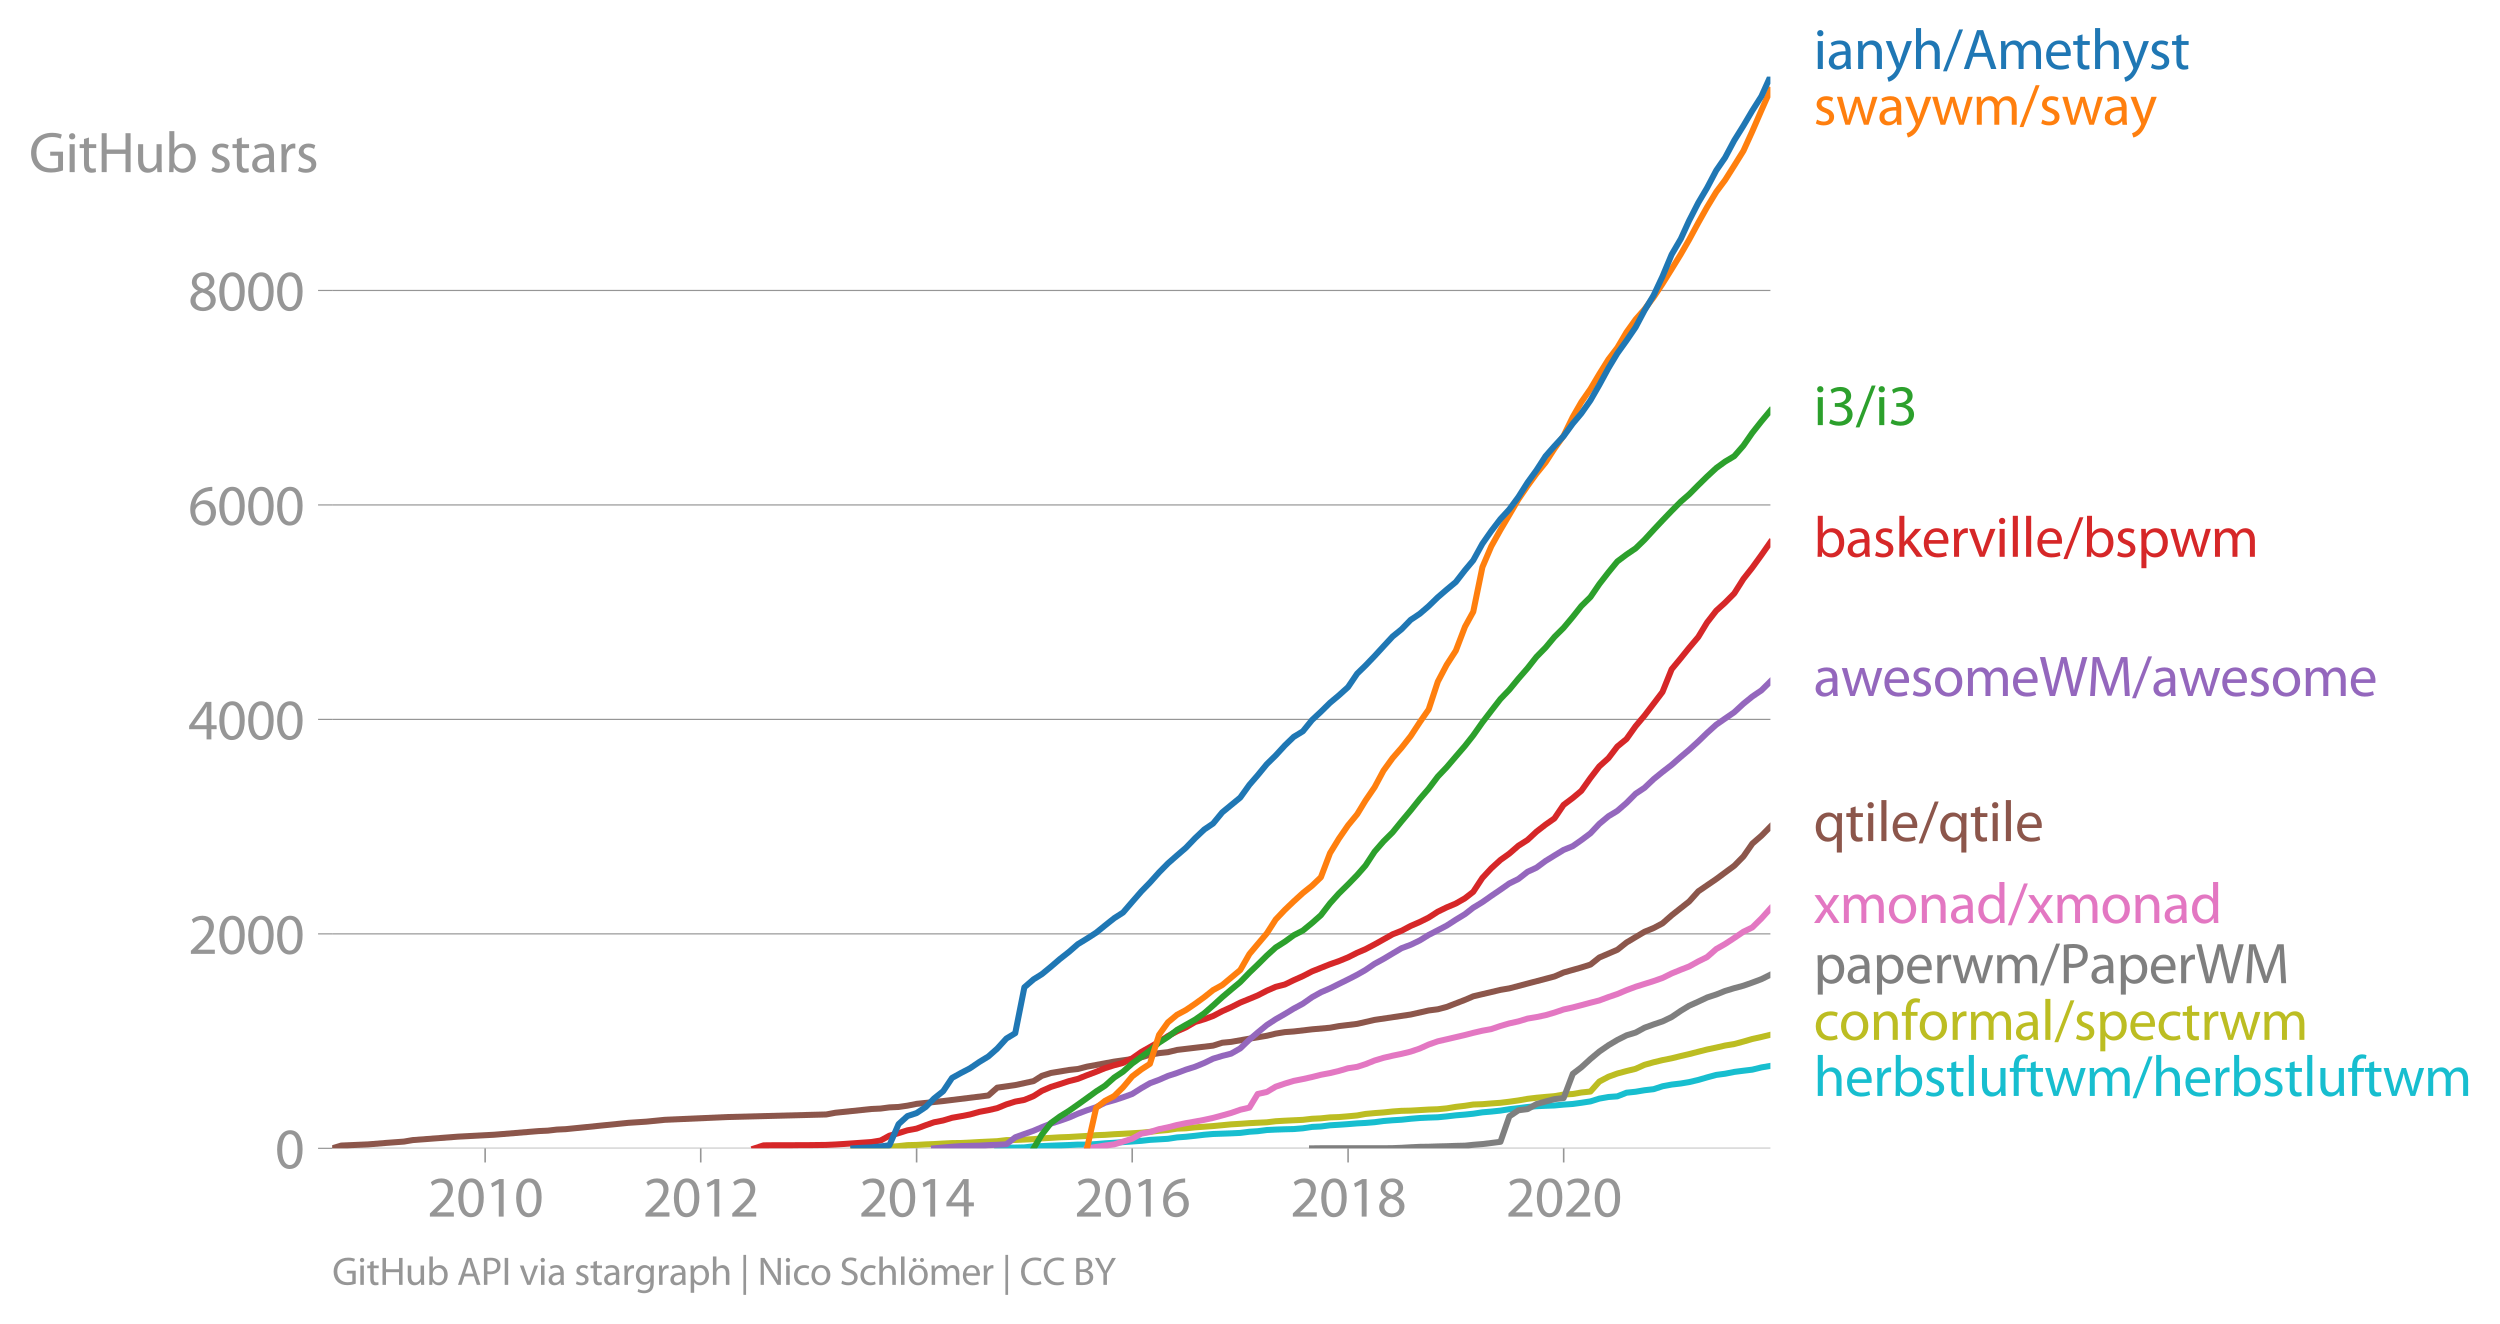 <svg height="438.22" viewBox="0 0 620.756 328.665" width="827.675" xmlns="http://www.w3.org/2000/svg" xmlns:xlink="http://www.w3.org/1999/xlink"><defs><style>*{stroke-linecap:butt;stroke-linejoin:round}</style></defs><g id="figure_1"><path d="M0 328.665h620.756V0H0z" style="fill:none" id="patch_1"/><g id="axes_1"><path d="M82.476 285.138h357.12V19.026H82.476z" style="fill:none" id="patch_2"/><g id="matplotlib.axis_1"><g id="xtick_1"><g id="line2d_1"><defs><path d="M0 0v3.5" id="ma5ea05609b" style="stroke:#969696;stroke-width:.4"/></defs><use style="fill:#969696;stroke:#969696;stroke-width:.4" x="120.461" xlink:href="#ma5ea05609b" y="285.138"/></g><g style="fill:#969696" transform="matrix(.14 0 0 -.14 106.098 302.078)" id="text_1"><defs><path d="M2944 0v467H1075v13l333 307c877 845 1434 1466 1434 2234 0 595-378 1209-1274 1209-480 0-890-179-1178-422l180-397c192 160 505 352 883 352 621 0 825-390 825-813-6-627-486-1164-1548-2176L288 346V0h2656z" id="MyriadPro-Regular-32" transform="scale(.016)"/><path d="M1677 4230c-845 0-1447-768-1447-2163C243 691 794-70 1606-70c922 0 1447 780 1447 2195 0 1325-499 2105-1376 2105zm-32-435c582 0 845-672 845-1696 0-1062-276-1734-852-1734-512 0-844 614-844 1696 0 1133 358 1734 851 1734z" id="MyriadPro-Regular-30" transform="scale(.016)"/><path d="M1510 0h544v4160h-480l-908-486 108-429 724 390h12V0z" id="MyriadPro-Regular-31" transform="scale(.016)"/></defs><use xlink:href="#MyriadPro-Regular-32"/><use x="51.3" xlink:href="#MyriadPro-Regular-30"/><use x="102.6" xlink:href="#MyriadPro-Regular-31"/><use x="153.9" xlink:href="#MyriadPro-Regular-30"/></g></g><g id="xtick_2"><use style="fill:#969696;stroke:#969696;stroke-width:.4" x="173.993" xlink:href="#ma5ea05609b" y="285.138" id="line2d_2"/><g style="fill:#969696" transform="matrix(.14 0 0 -.14 159.63 302.078)" id="text_2"><use xlink:href="#MyriadPro-Regular-32"/><use x="51.3" xlink:href="#MyriadPro-Regular-30"/><use x="102.6" xlink:href="#MyriadPro-Regular-31"/><use x="153.9" xlink:href="#MyriadPro-Regular-32"/></g></g><g id="xtick_3"><use style="fill:#969696;stroke:#969696;stroke-width:.4" x="227.597" xlink:href="#ma5ea05609b" y="285.138" id="line2d_3"/><g style="fill:#969696" transform="matrix(.14 0 0 -.14 213.234 302.078)" id="text_3"><defs><path d="M2560 0v1133h582v441h-582v2586h-608L96 1504v-371h1933V0h531zM666 1574v13l1017 1415c115 192 218 371 346 614h19c-13-218-19-435-19-653V1574H666z" id="MyriadPro-Regular-34" transform="scale(.016)"/></defs><use xlink:href="#MyriadPro-Regular-32"/><use x="51.3" xlink:href="#MyriadPro-Regular-30"/><use x="102.6" xlink:href="#MyriadPro-Regular-31"/><use x="153.9" xlink:href="#MyriadPro-Regular-34"/></g></g><g id="xtick_4"><use style="fill:#969696;stroke:#969696;stroke-width:.4" x="281.129" xlink:href="#ma5ea05609b" y="285.138" id="line2d_4"/><g style="fill:#969696" transform="matrix(.14 0 0 -.14 266.766 302.078)" id="text_4"><defs><path d="M2662 4224c-102 0-243-6-409-32-525-64-986-275-1331-614-410-410-704-1056-704-1876C218 621 800-70 1690-70c864 0 1382 704 1382 1465 0 813-518 1344-1254 1344-461 0-807-217-1005-480h-19c96 685 563 1331 1446 1479 160 25 307 32 422 25v461zM1690 365c-589 0-903 505-916 1190 0 103 26 186 64 250 154 301 468 512 807 512 518 0 857-359 857-954s-326-998-806-998h-6z" id="MyriadPro-Regular-36" transform="scale(.016)"/></defs><use xlink:href="#MyriadPro-Regular-32"/><use x="51.3" xlink:href="#MyriadPro-Regular-30"/><use x="102.6" xlink:href="#MyriadPro-Regular-31"/><use x="153.9" xlink:href="#MyriadPro-Regular-36"/></g></g><g id="xtick_5"><use style="fill:#969696;stroke:#969696;stroke-width:.4" x="334.733" xlink:href="#ma5ea05609b" y="285.138" id="line2d_5"/><g style="fill:#969696" transform="matrix(.14 0 0 -.14 320.37 302.078)" id="text_5"><defs><path d="M1062 2170c-512-218-825-589-825-1114C237 448 762-70 1632-70c794 0 1414 486 1414 1209 0 506-320 871-838 1075v20c512 243 685 620 685 972 0 519-403 1024-1210 1024-729 0-1286-448-1286-1107 0-358 198-717 659-934l6-19zm583-1831c-531 0-851 371-832 794 0 397 262 717 749 857 563-160 915-403 915-908 0-423-327-743-832-743zm6 3488c506 0 704-345 704-678 0-378-275-634-633-755-480 128-794 352-794 768 0 358 256 665 723 665z" id="MyriadPro-Regular-38" transform="scale(.016)"/></defs><use xlink:href="#MyriadPro-Regular-32"/><use x="51.3" xlink:href="#MyriadPro-Regular-30"/><use x="102.6" xlink:href="#MyriadPro-Regular-31"/><use x="153.9" xlink:href="#MyriadPro-Regular-38"/></g></g><g id="xtick_6"><use style="fill:#969696;stroke:#969696;stroke-width:.4" x="388.265" xlink:href="#ma5ea05609b" y="285.138" id="line2d_6"/><g style="fill:#969696" transform="matrix(.14 0 0 -.14 373.902 302.078)" id="text_6"><use xlink:href="#MyriadPro-Regular-32"/><use x="51.3" xlink:href="#MyriadPro-Regular-30"/><use x="102.6" xlink:href="#MyriadPro-Regular-32"/><use x="153.9" xlink:href="#MyriadPro-Regular-30"/></g></g></g><g id="matplotlib.axis_2"><g id="ytick_1"><path clip-path="url(#pd4521b2a6c)" d="M82.476 285.138h357.12" style="fill:none;stroke:#969696;stroke-linecap:square;stroke-width:.3" id="line2d_7"/><g id="line2d_8"><defs><path d="M0 0h-3.5" id="mec1bba9a75" style="stroke:#969696;stroke-width:.3"/></defs><use style="fill:#969696;stroke:#969696;stroke-width:.3" x="82.476" xlink:href="#mec1bba9a75" y="285.138"/></g><use xlink:href="#MyriadPro-Regular-30" style="fill:#969696" transform="matrix(.14 0 0 -.14 68.295 290.108)" id="text_7"/></g><g id="ytick_2"><path clip-path="url(#pd4521b2a6c)" d="M82.476 231.883h357.12" style="fill:none;stroke:#969696;stroke-linecap:square;stroke-width:.3" id="line2d_9"/><use style="fill:#969696;stroke:#969696;stroke-width:.3" x="82.476" xlink:href="#mec1bba9a75" y="231.883" id="line2d_10"/><g style="fill:#969696" transform="matrix(.14 0 0 -.14 46.75 236.853)" id="text_8"><use xlink:href="#MyriadPro-Regular-32"/><use x="51.3" xlink:href="#MyriadPro-Regular-30"/><use x="102.6" xlink:href="#MyriadPro-Regular-30"/><use x="153.9" xlink:href="#MyriadPro-Regular-30"/></g></g><g id="ytick_3"><path clip-path="url(#pd4521b2a6c)" d="M82.476 178.629h357.12" style="fill:none;stroke:#969696;stroke-linecap:square;stroke-width:.3" id="line2d_11"/><use style="fill:#969696;stroke:#969696;stroke-width:.3" x="82.476" xlink:href="#mec1bba9a75" y="178.629" id="line2d_12"/><g style="fill:#969696" transform="matrix(.14 0 0 -.14 46.75 183.599)" id="text_9"><use xlink:href="#MyriadPro-Regular-34"/><use x="51.3" xlink:href="#MyriadPro-Regular-30"/><use x="102.6" xlink:href="#MyriadPro-Regular-30"/><use x="153.9" xlink:href="#MyriadPro-Regular-30"/></g></g><g id="ytick_4"><path clip-path="url(#pd4521b2a6c)" d="M82.476 125.375h357.12" style="fill:none;stroke:#969696;stroke-linecap:square;stroke-width:.3" id="line2d_13"/><use style="fill:#969696;stroke:#969696;stroke-width:.3" x="82.476" xlink:href="#mec1bba9a75" y="125.375" id="line2d_14"/><g style="fill:#969696" transform="matrix(.14 0 0 -.14 46.75 130.345)" id="text_10"><use xlink:href="#MyriadPro-Regular-36"/><use x="51.3" xlink:href="#MyriadPro-Regular-30"/><use x="102.6" xlink:href="#MyriadPro-Regular-30"/><use x="153.9" xlink:href="#MyriadPro-Regular-30"/></g></g><g id="ytick_5"><path clip-path="url(#pd4521b2a6c)" d="M82.476 72.12h357.12" style="fill:none;stroke:#969696;stroke-linecap:square;stroke-width:.3" id="line2d_15"/><use style="fill:#969696;stroke:#969696;stroke-width:.3" x="82.476" xlink:href="#mec1bba9a75" y="72.12" id="line2d_16"/><g style="fill:#969696" transform="matrix(.14 0 0 -.14 46.75 77.09)" id="text_11"><use xlink:href="#MyriadPro-Regular-38"/><use x="51.3" xlink:href="#MyriadPro-Regular-30"/><use x="102.6" xlink:href="#MyriadPro-Regular-30"/><use x="153.9" xlink:href="#MyriadPro-Regular-30"/></g></g><g style="fill:#969696" transform="matrix(.14 0 0 -.14 7.2 42.738)" id="text_12"><defs><path d="M3770 2266H2349v-448h877V531c-128-64-378-115-743-115-1005 0-1664 646-1664 1741 0 1081 685 1734 1735 1734 435 0 723-83 953-185l135 454c-186 90-576 198-1076 198-1446 0-2329-940-2336-2227 0-672 231-1248 602-1606 422-403 960-570 1613-570 582 0 1075 147 1325 237v2074z" id="MyriadPro-Regular-47" transform="scale(.016)"/><path d="M1030 0v3098H467V0h563zM749 4320c-205 0-352-154-352-352 0-192 141-346 339-346 224 0 365 154 358 346 0 198-134 352-345 352z" id="MyriadPro-Regular-69" transform="scale(.016)"/><path d="M595 3667v-569H115v-429h480V979c0-365 58-640 218-806C947 19 1158-70 1421-70c217 0 390 38 499 83l-26 422c-83-25-172-38-326-38-314 0-422 217-422 601v1671h806v429h-806v742l-551-173z" id="MyriadPro-Regular-74" transform="scale(.016)"/><path d="M486 4314V0h557v2022h2087V0h563v4314h-563V2509H1043v1805H486z" id="MyriadPro-Regular-48" transform="scale(.016)"/><path d="M3059 3098h-563V1197c0-103-19-205-51-288-103-250-365-512-743-512-512 0-691 397-691 985v1716H448V1286C448 198 1030-70 1517-70c550 0 877 326 1024 576h13l32-506h499c-19 243-26 525-26 845v2253z" id="MyriadPro-Regular-75" transform="scale(.016)"/><path d="M467 800c0-275-13-589-25-800h486l26 512h19c230-410 589-582 1037-582 691 0 1388 550 1388 1657 7 941-537 1581-1305 1581-499 0-858-224-1056-570h-13v1946H467V800zm557 998c0 90 19 167 32 231 115 429 474 691 858 691 601 0 921-531 921-1152 0-710-352-1190-941-1190-409 0-736 268-844 659-13 64-26 134-26 205v556z" id="MyriadPro-Regular-62" transform="scale(.016)"/><path d="M250 147C467 19 781-70 1120-70c736 0 1158 390 1158 934 0 461-275 730-812 934-404 154-589 269-589 525 0 231 185 423 518 423 288 0 512-103 634-180l141 410c-173 102-448 192-762 192-666 0-1069-410-1069-909 0-371 263-678 819-877 416-153 576-300 576-569 0-256-192-461-601-461-282 0-576 115-743 224L250 147z" id="MyriadPro-Regular-73" transform="scale(.016)"/><path d="M2643 1901c0 621-230 1267-1177 1267-391 0-762-109-1018-275l128-371c218 140 518 230 806 230 634 0 704-461 704-717v-64C890 1978 224 1568 224 819c0-448 320-889 947-889 442 0 775 217 947 460h20l44-390h512c-38 211-51 474-51 742v1159zm-544-858c0-57-13-121-32-179-89-262-345-518-749-518-288 0-531 172-531 537 0 602 698 711 1312 698v-538z" id="MyriadPro-Regular-61" transform="scale(.016)"/><path d="M467 0h557v1651c0 96 13 186 26 263 76 422 358 723 755 723 77 0 134-7 192-19v531c-51 13-96 19-160 19-378 0-717-262-858-678h-25l-20 608H442c19-288 25-602 25-967V0z" id="MyriadPro-Regular-72" transform="scale(.016)"/></defs><use xlink:href="#MyriadPro-Regular-47"/><use x="64.6" xlink:href="#MyriadPro-Regular-69"/><use x="88" xlink:href="#MyriadPro-Regular-74"/><use x="121.1" xlink:href="#MyriadPro-Regular-48"/><use x="186.3" xlink:href="#MyriadPro-Regular-75"/><use x="241.4" xlink:href="#MyriadPro-Regular-62"/><use x="298.3" xlink:href="#MyriadPro-Regular-20"/><use x="319.5" xlink:href="#MyriadPro-Regular-73"/><use x="359.1" xlink:href="#MyriadPro-Regular-74"/><use x="392.2" xlink:href="#MyriadPro-Regular-61"/><use x="440.4" xlink:href="#MyriadPro-Regular-72"/><use x="473.1" xlink:href="#MyriadPro-Regular-73"/></g></g><path clip-path="url(#pd4521b2a6c)" d="m247.617 285.138 2.273-.187h2.2l2.273-.053 2.273-.266 2.054-.053 2.273-.107 2.2-.08 2.273-.08 2.2-.106h2.273l2.274-.133 2.2-.187 2.273-.133 2.2-.16 2.273-.16 2.273-.16 2.127-.239 2.273-.133 2.2-.133 2.273-.346 2.2-.16 2.273-.24 2.273-.266 2.2-.186 2.274-.08 2.2-.08 2.273-.107 2.273-.292 2.053-.134 2.274-.293 2.2-.106 2.273-.08 2.2-.053 2.273-.187 2.273-.346 2.2-.106 2.273-.293 2.2-.133 2.273-.16 2.274-.186 2.053-.107 2.273-.186 2.2-.293 2.273-.187 2.2-.133 2.274-.24 2.273-.186 2.2-.106 2.273-.08 2.2-.213 2.273-.266 2.273-.187 2.054-.213 2.273-.346 2.2-.186 2.273-.24 2.2-.346 2.273-.266 2.274-.293 2.2-.187 2.273-.106 2.2-.08 2.273-.213 2.273-.16 2.127-.293 2.273-.346 2.2-.692 2.273-.4 2.2-.16 2.273-.905 2.273-.24 2.2-.372 2.274-.266 2.2-.72 2.273-.425 2.273-.267 2.053-.346 2.274-.532 2.2-.64 2.273-.612 2.2-.293 2.273-.452 2.273-.293 2.2-.267 2.273-.559 2.2-.373" style="fill:none;stroke:#17becf;stroke-linecap:square;stroke-width:1.5" id="line2d_17"/><path clip-path="url(#pd4521b2a6c)" d="m211.905 285.138 2.2-.08 2.273-.08 2.273-.107 2.2-.106 2.273-.186 2.2-.24 2.273-.053 2.274-.133 2.053-.08 2.273-.133 2.2-.107 2.273-.027 2.2-.106 2.274-.133 2.273-.107 2.2-.106 2.273-.267 2.2-.026 2.273-.107 2.273-.106 2.054-.187 2.273-.133 2.2-.133 2.273-.08 2.2-.133 2.273-.133 2.274-.186 2.2-.08 2.273-.16 2.2-.107 2.273-.133 2.273-.133 2.127-.213 2.273-.266 2.2-.187 2.273-.346 2.2-.08 2.273-.24 2.273-.159 2.2-.16 2.274-.213 2.2-.213 2.273-.133 2.273-.16 2.053-.106 2.274-.107 2.2-.266 2.273-.133 2.2-.107 2.273-.106 2.273-.266 2.2-.107 2.273-.24 2.2-.08 2.273-.186 2.274-.213 2.053-.373 2.273-.213 2.2-.16 2.273-.239 2.2-.16 2.274-.053 2.273-.133 2.2-.133 2.273-.08 2.2-.213 2.273-.373 2.273-.266 2.054-.32 2.273-.08 2.2-.186 2.273-.16 2.2-.266 2.273-.32 2.274-.399 2.2-.266 2.273-.213 2.2-.187 2.273-.4 2.273-.132 2.127-.373 2.273-.24 2.2-2.476 2.273-1.198 2.2-.799 2.273-.612 2.273-.56 2.2-.985 2.274-.639 2.2-.532 2.273-.453 2.273-.56 2.053-.479 2.274-.585 2.2-.56 2.273-.479 2.2-.506 2.273-.373 2.273-.612 2.2-.639 2.273-.506 2.2-.532" style="fill:none;stroke:#bcbd22;stroke-linecap:square;stroke-width:1.5" id="line2d_18"/><path clip-path="url(#pd4521b2a6c)" d="m325.787 285.138 2.2-.027h15.546l2.273-.027 2.2-.08 2.274-.133 2.273-.106 2.2-.027 2.273-.08 2.2-.053 2.273-.08 2.273-.053 2.054-.213 2.273-.186 2.2-.267 2.273-.293 2.2-6.31 2.273-1.518 2.274-.293 2.2-1.251 2.273-.64 2.2-.585 2.273-.266 2.273-6.018 2.127-1.624 2.273-2.077 2.2-1.838 2.273-1.57 2.2-1.305 2.273-1.145 2.273-.693 2.2-1.198 2.274-.825 2.2-.746 2.273-1.092 2.273-1.544 2.053-1.251 2.274-1.012 2.2-1.039 2.273-.745 2.2-.879 2.273-.692 2.273-.613 2.2-.772 2.273-.852 2.2-1.092" style="fill:none;stroke:#7f7f7f;stroke-linecap:square;stroke-width:1.5" id="line2d_19"/><g style="fill:#1f77b4" transform="matrix(.14 0 0 -.14 450.31 17.14)" id="text_13"><defs><path d="M467 0h563v1862c0 96 13 192 39 263 96 313 384 576 755 576 531 0 717-416 717-915V0h563v1850c0 1062-666 1318-1094 1318-512 0-871-288-1024-582h-13l-32 512H442c19-256 25-519 25-839V0z" id="MyriadPro-Regular-6e" transform="scale(.016)"/><path d="M58 3098 1203 243c26-70 39-115 39-147s-20-77-45-134c-128-288-320-506-474-628-166-140-352-230-493-275l141-473c141 25 416 121 691 364 384 333 660 877 1063 1940l845 2208h-596l-614-1818c-77-224-141-461-198-646h-13c-51 185-128 428-199 633L672 3098H58z" id="MyriadPro-Regular-79" transform="scale(.016)"/><path d="M467 0h563v1869c0 109 7 192 39 269 102 307 390 563 755 563 531 0 717-423 717-922V0h563v1843c0 1069-666 1325-1082 1325-211 0-409-64-576-160-172-96-313-237-403-397h-13v1933H467V0z" id="MyriadPro-Regular-68" transform="scale(.016)"/><path d="m422-256 1792 4640h-435L-6-256h428z" id="MyriadPro-Regular-2f" transform="scale(.016)"/><path d="M2714 1357 3174 0h596L2298 4314h-672L160 0h576l448 1357h1530zm-1415 435 423 1248c83 262 153 525 217 781h13c64-250 128-506 224-787l422-1242H1299z" id="MyriadPro-Regular-41" transform="scale(.016)"/><path d="M467 0h551v1869c0 96 12 192 44 275 90 282 346 563 698 563 429 0 646-358 646-851V0h551v1914c0 102 19 204 45 281 96 275 345 512 665 512 455 0 672-358 672-953V0h551v1824c0 1075-608 1344-1018 1344-294 0-499-77-685-218-128-96-249-230-345-403h-13c-135 365-455 621-877 621-512 0-800-275-973-570h-19l-26 500H442c19-256 25-519 25-839V0z" id="MyriadPro-Regular-6d" transform="scale(.016)"/><path d="M2957 1446c6 58 19 148 19 263 0 569-269 1459-1280 1459-902 0-1453-736-1453-1670C243 563 813-70 1766-70c493 0 832 108 1031 198l-96 403c-211-89-455-160-858-160-563 0-1049 314-1062 1075h2176zM787 1850c45 390 295 915 864 915 634 0 787-557 781-915H787z" id="MyriadPro-Regular-65" transform="scale(.016)"/></defs><use xlink:href="#MyriadPro-Regular-69"/><use x="23.4" xlink:href="#MyriadPro-Regular-61"/><use x="71.6" xlink:href="#MyriadPro-Regular-6e"/><use x="127.1" xlink:href="#MyriadPro-Regular-79"/><use x="174.2" xlink:href="#MyriadPro-Regular-68"/><use x="229.7" xlink:href="#MyriadPro-Regular-2f"/><use x="264" xlink:href="#MyriadPro-Regular-41"/><use x="325.2" xlink:href="#MyriadPro-Regular-6d"/><use x="408.6" xlink:href="#MyriadPro-Regular-65"/><use x="458.7" xlink:href="#MyriadPro-Regular-74"/><use x="491.8" xlink:href="#MyriadPro-Regular-68"/><use x="547.3" xlink:href="#MyriadPro-Regular-79"/><use x="594.4" xlink:href="#MyriadPro-Regular-73"/><use x="634" xlink:href="#MyriadPro-Regular-74"/></g><g style="fill:#ff7f0e" transform="matrix(.14 0 0 -.14 450.31 30.98)" id="text_14"><defs><path d="M115 3098 1050 0h512l499 1472c109 333 205 653 281 1024h13c77-365 167-672 275-1018L3104 0h512l998 3098h-556l-442-1556c-102-364-186-691-237-1004h-19c-70 313-160 640-275 1011l-480 1549h-474l-505-1575c-103-339-205-672-276-985h-19c-57 320-141 640-230 985L691 3098H115z" id="MyriadPro-Regular-77" transform="scale(.016)"/></defs><use xlink:href="#MyriadPro-Regular-73"/><use x="39.6" xlink:href="#MyriadPro-Regular-77"/><use x="113.2" xlink:href="#MyriadPro-Regular-61"/><use x="161.4" xlink:href="#MyriadPro-Regular-79"/><use x="208.5" xlink:href="#MyriadPro-Regular-77"/><use x="282.1" xlink:href="#MyriadPro-Regular-6d"/><use x="365.5" xlink:href="#MyriadPro-Regular-2f"/><use x="399.8" xlink:href="#MyriadPro-Regular-73"/><use x="439.4" xlink:href="#MyriadPro-Regular-77"/><use x="513" xlink:href="#MyriadPro-Regular-61"/><use x="561.2" xlink:href="#MyriadPro-Regular-79"/></g><g style="fill:#2ca02c" transform="matrix(.14 0 0 -.14 450.31 105.554)" id="text_15"><defs><path d="M269 211C474 77 883-70 1350-70c999 0 1517 582 1517 1248 0 582-416 966-928 1068v13c512 186 768 551 768 979 0 506-371 992-1190 992-448 0-871-160-1088-320l147-409c179 128 499 275 832 275 518 0 730-294 730-627 0-493-519-704-928-704H896v-423h314c544 0 1068-249 1075-832 6-345-218-806-941-806-390 0-762 160-922 262L269 211z" id="MyriadPro-Regular-33" transform="scale(.016)"/></defs><use xlink:href="#MyriadPro-Regular-69"/><use x="23.4" xlink:href="#MyriadPro-Regular-33"/><use x="74.7" xlink:href="#MyriadPro-Regular-2f"/><use x="109" xlink:href="#MyriadPro-Regular-69"/><use x="132.4" xlink:href="#MyriadPro-Regular-33"/></g><g style="fill:#d62728" transform="matrix(.14 0 0 -.14 450.31 138.252)" id="text_16"><defs><path d="M1024 4544H467V0h557v1165l288 320L2381 0h685L1702 1824l1197 1274h-678l-909-1069c-90-109-198-243-275-352h-13v2867z" id="MyriadPro-Regular-6b" transform="scale(.016)"/><path d="M83 3098 1261 0h537l1216 3098h-588l-602-1741c-102-282-192-538-262-794h-20c-64 256-147 512-249 794L685 3098H83z" id="MyriadPro-Regular-76" transform="scale(.016)"/><path d="M467 0h563v4544H467V0z" id="MyriadPro-Regular-6c" transform="scale(.016)"/><path d="M467-1267h557V416h13c185-307 544-486 953-486 730 0 1408 550 1408 1664 0 940-563 1574-1312 1574-505 0-870-224-1100-602h-13l-26 532H442c12-295 25-615 25-1012v-3353zm557 3059c0 77 19 160 38 230 109 423 468 698 852 698 595 0 921-531 921-1152 0-710-345-1197-941-1197-403 0-742 269-844 659-13 71-26 148-26 231v531z" id="MyriadPro-Regular-70" transform="scale(.016)"/></defs><use xlink:href="#MyriadPro-Regular-62"/><use x="56.9" xlink:href="#MyriadPro-Regular-61"/><use x="105.1" xlink:href="#MyriadPro-Regular-73"/><use x="144.7" xlink:href="#MyriadPro-Regular-6b"/><use x="191.6" xlink:href="#MyriadPro-Regular-65"/><use x="241.7" xlink:href="#MyriadPro-Regular-72"/><use x="274.4" xlink:href="#MyriadPro-Regular-76"/><use x="322.5" xlink:href="#MyriadPro-Regular-69"/><use x="345.9" xlink:href="#MyriadPro-Regular-6c"/><use x="369.5" xlink:href="#MyriadPro-Regular-6c"/><use x="393.1" xlink:href="#MyriadPro-Regular-65"/><use x="443.2" xlink:href="#MyriadPro-Regular-2f"/><use x="477.5" xlink:href="#MyriadPro-Regular-62"/><use x="534.4" xlink:href="#MyriadPro-Regular-73"/><use x="574" xlink:href="#MyriadPro-Regular-70"/><use x="630.9" xlink:href="#MyriadPro-Regular-77"/><use x="704.5" xlink:href="#MyriadPro-Regular-6d"/></g><g style="fill:#9467bd" transform="matrix(.14 0 0 -.14 450.31 172.814)" id="text_17"><defs><path d="M1779 3168c-857 0-1536-608-1536-1645C243 544 890-70 1728-70c749 0 1542 499 1542 1644 0 948-601 1594-1491 1594zm-13-422c666 0 928-666 928-1191 0-697-403-1203-940-1203-551 0-941 512-941 1190 0 589 288 1204 953 1204z" id="MyriadPro-Regular-6f" transform="scale(.016)"/><path d="m1773 0 614 2246c160 557 256 980 333 1408h13c57-435 147-857 281-1408L3558 0h583l1222 4314h-569l-570-2176c-134-538-256-1018-346-1492h-12c-64 455-180 967-301 1479l-525 2189h-582l-576-2176c-148-557-282-1069-352-1498h-13c-77 416-192 954-320 1491L685 4314H96L1190 0h583z" id="MyriadPro-Regular-57" transform="scale(.016)"/><path d="M4230 0h544l-268 4314h-711l-768-2087c-192-544-345-1017-454-1453h-19c-109 448-256 922-436 1453l-736 2087H672L371 0h531l116 1850c38 646 70 1369 83 1907h13c121-512 294-1069 499-1677L2310 26h423l761 2092c218 589 397 1133 544 1639h20c-7-538 32-1261 64-1863L4230 0z" id="MyriadPro-Regular-4d" transform="scale(.016)"/></defs><use xlink:href="#MyriadPro-Regular-61"/><use x="48.2" xlink:href="#MyriadPro-Regular-77"/><use x="121.8" xlink:href="#MyriadPro-Regular-65"/><use x="171.9" xlink:href="#MyriadPro-Regular-73"/><use x="211.5" xlink:href="#MyriadPro-Regular-6f"/><use x="266.4" xlink:href="#MyriadPro-Regular-6d"/><use x="349.8" xlink:href="#MyriadPro-Regular-65"/><use x="399.9" xlink:href="#MyriadPro-Regular-57"/><use x="484.5" xlink:href="#MyriadPro-Regular-4d"/><use x="564.9" xlink:href="#MyriadPro-Regular-2f"/><use x="599.2" xlink:href="#MyriadPro-Regular-61"/><use x="647.4" xlink:href="#MyriadPro-Regular-77"/><use x="721" xlink:href="#MyriadPro-Regular-65"/><use x="771.1" xlink:href="#MyriadPro-Regular-73"/><use x="810.7" xlink:href="#MyriadPro-Regular-6f"/><use x="865.6" xlink:href="#MyriadPro-Regular-6d"/><use x="949" xlink:href="#MyriadPro-Regular-65"/></g><g style="fill:#8c564b" transform="matrix(.14 0 0 -.14 450.31 208.84)" id="text_18"><defs><path d="M2579-1267h563v3513c0 320 7 589 20 852h-532l-19-468h-13c-153 301-473 538-953 538-653 0-1402-512-1402-1670C243 557 832-70 1555-70c499 0 845 243 1011 550h13v-1747zm0 2528c0-83-19-192-45-269-128-390-441-614-806-614-621 0-915 537-915 1152 0 697 352 1190 934 1190 423 0 723-294 807-640 19-70 25-160 25-237v-582z" id="MyriadPro-Regular-71" transform="scale(.016)"/></defs><use xlink:href="#MyriadPro-Regular-71"/><use x="56.3" xlink:href="#MyriadPro-Regular-74"/><use x="89.4" xlink:href="#MyriadPro-Regular-69"/><use x="112.8" xlink:href="#MyriadPro-Regular-6c"/><use x="136.4" xlink:href="#MyriadPro-Regular-65"/><use x="186.5" xlink:href="#MyriadPro-Regular-2f"/><use x="220.8" xlink:href="#MyriadPro-Regular-71"/><use x="277.1" xlink:href="#MyriadPro-Regular-74"/><use x="310.2" xlink:href="#MyriadPro-Regular-69"/><use x="333.6" xlink:href="#MyriadPro-Regular-6c"/><use x="357.2" xlink:href="#MyriadPro-Regular-65"/></g><g style="fill:#e377c2" transform="matrix(.14 0 0 -.14 450.31 229.184)" id="text_19"><defs><path d="m102 3098 1050-1517L51 0h621l448 698c115 185 224 345 326 537h13c109-185 211-358 333-537L2246 0h640L1798 1600l1056 1498h-608l-435-660c-102-166-205-326-307-512h-19c-103 173-199 333-314 506l-441 666H102z" id="MyriadPro-Regular-78" transform="scale(.016)"/><path d="M2579 4544V2694h-13c-140 250-460 474-934 474-755 0-1395-634-1389-1664C243 563 819-70 1568-70c506 0 883 262 1056 608h13l25-538h506c-19 211-26 525-26 800v3744h-563zm0-3245c0-89-6-166-25-243-103-422-448-672-826-672-608 0-915 518-915 1146 0 684 345 1196 928 1196 422 0 729-294 813-652 19-71 25-167 25-237v-538z" id="MyriadPro-Regular-64" transform="scale(.016)"/></defs><use xlink:href="#MyriadPro-Regular-78"/><use x="46.3" xlink:href="#MyriadPro-Regular-6d"/><use x="129.7" xlink:href="#MyriadPro-Regular-6f"/><use x="184.6" xlink:href="#MyriadPro-Regular-6e"/><use x="240.1" xlink:href="#MyriadPro-Regular-61"/><use x="288.3" xlink:href="#MyriadPro-Regular-64"/><use x="344.7" xlink:href="#MyriadPro-Regular-2f"/><use x="379" xlink:href="#MyriadPro-Regular-78"/><use x="425.3" xlink:href="#MyriadPro-Regular-6d"/><use x="508.7" xlink:href="#MyriadPro-Regular-6f"/><use x="563.6" xlink:href="#MyriadPro-Regular-6e"/><use x="619.1" xlink:href="#MyriadPro-Regular-61"/><use x="667.3" xlink:href="#MyriadPro-Regular-64"/></g><g style="fill:#7f7f7f" transform="matrix(.14 0 0 -.14 450.31 244.127)" id="text_20"><defs><path d="M486 0h557v1728c128-32 282-38 448-38 544 0 1024 160 1319 473 217 224 332 531 332 922 0 384-140 697-377 902-256 231-659 359-1210 359-448 0-800-39-1069-84V0zm557 3859c96 26 282 45 525 45 614 0 1018-275 1018-845 0-595-410-921-1082-921-186 0-339 12-461 44v1677z" id="MyriadPro-Regular-50" transform="scale(.016)"/></defs><use xlink:href="#MyriadPro-Regular-70"/><use x="56.9" xlink:href="#MyriadPro-Regular-61"/><use x="105.1" xlink:href="#MyriadPro-Regular-70"/><use x="162" xlink:href="#MyriadPro-Regular-65"/><use x="212.1" xlink:href="#MyriadPro-Regular-72"/><use x="244.8" xlink:href="#MyriadPro-Regular-77"/><use x="318.4" xlink:href="#MyriadPro-Regular-6d"/><use x="401.8" xlink:href="#MyriadPro-Regular-2f"/><use x="436.1" xlink:href="#MyriadPro-Regular-50"/><use x="489.3" xlink:href="#MyriadPro-Regular-61"/><use x="537.5" xlink:href="#MyriadPro-Regular-70"/><use x="594.4" xlink:href="#MyriadPro-Regular-65"/><use x="644.5" xlink:href="#MyriadPro-Regular-72"/><use x="677.2" xlink:href="#MyriadPro-Regular-57"/><use x="761.8" xlink:href="#MyriadPro-Regular-4d"/></g><g style="fill:#bcbd22" transform="matrix(.14 0 0 -.14 450.31 258.204)" id="text_21"><defs><path d="M2579 538c-160-71-371-154-691-154-614 0-1075 442-1075 1158 0 647 384 1172 1094 1172 307 0 519-71 653-148l128 436c-154 76-448 160-781 160-1011 0-1664-692-1664-1645C243 570 851-70 1786-70c416 0 742 108 889 185l-96 423z" id="MyriadPro-Regular-63" transform="scale(.016)"/><path d="M1082 0v2669h748v429h-748v166c0 474 121 896 601 896 160 0 275-32 359-70l76 435c-108 45-281 89-480 89-262 0-544-83-755-288-262-249-358-646-358-1081v-147H90v-429h435V0h557z" id="MyriadPro-Regular-66" transform="scale(.016)"/></defs><use xlink:href="#MyriadPro-Regular-63"/><use x="44.8" xlink:href="#MyriadPro-Regular-6f"/><use x="99.7" xlink:href="#MyriadPro-Regular-6e"/><use x="155.2" xlink:href="#MyriadPro-Regular-66"/><use x="184.4" xlink:href="#MyriadPro-Regular-6f"/><use x="239.3" xlink:href="#MyriadPro-Regular-72"/><use x="272" xlink:href="#MyriadPro-Regular-6d"/><use x="355.4" xlink:href="#MyriadPro-Regular-61"/><use x="403.6" xlink:href="#MyriadPro-Regular-6c"/><use x="427.2" xlink:href="#MyriadPro-Regular-2f"/><use x="461.5" xlink:href="#MyriadPro-Regular-73"/><use x="501.1" xlink:href="#MyriadPro-Regular-70"/><use x="558" xlink:href="#MyriadPro-Regular-65"/><use x="608.1" xlink:href="#MyriadPro-Regular-63"/><use x="652.9" xlink:href="#MyriadPro-Regular-74"/><use x="686" xlink:href="#MyriadPro-Regular-72"/><use x="718.7" xlink:href="#MyriadPro-Regular-77"/><use x="792.3" xlink:href="#MyriadPro-Regular-6d"/></g><g style="fill:#17becf" transform="matrix(.14 0 0 -.14 450.31 272.127)" id="text_22"><use xlink:href="#MyriadPro-Regular-68"/><use x="55.5" xlink:href="#MyriadPro-Regular-65"/><use x="105.6" xlink:href="#MyriadPro-Regular-72"/><use x="138.3" xlink:href="#MyriadPro-Regular-62"/><use x="195.2" xlink:href="#MyriadPro-Regular-73"/><use x="234.8" xlink:href="#MyriadPro-Regular-74"/><use x="267.9" xlink:href="#MyriadPro-Regular-6c"/><use x="291.5" xlink:href="#MyriadPro-Regular-75"/><use x="346.6" xlink:href="#MyriadPro-Regular-66"/><use x="375.8" xlink:href="#MyriadPro-Regular-74"/><use x="408.9" xlink:href="#MyriadPro-Regular-77"/><use x="482.5" xlink:href="#MyriadPro-Regular-6d"/><use x="565.9" xlink:href="#MyriadPro-Regular-2f"/><use x="600.2" xlink:href="#MyriadPro-Regular-68"/><use x="655.7" xlink:href="#MyriadPro-Regular-65"/><use x="705.8" xlink:href="#MyriadPro-Regular-72"/><use x="738.5" xlink:href="#MyriadPro-Regular-62"/><use x="795.4" xlink:href="#MyriadPro-Regular-73"/><use x="835" xlink:href="#MyriadPro-Regular-74"/><use x="868.1" xlink:href="#MyriadPro-Regular-6c"/><use x="891.7" xlink:href="#MyriadPro-Regular-75"/><use x="946.8" xlink:href="#MyriadPro-Regular-66"/><use x="976" xlink:href="#MyriadPro-Regular-74"/><use x="1009.1" xlink:href="#MyriadPro-Regular-77"/><use x="1082.7" xlink:href="#MyriadPro-Regular-6d"/></g><g style="fill:#969696" transform="matrix(.097 0 0 -.097 82.476 319.036)" id="text_23"><defs><path d="M486 4314V0h557v4314H486z" id="MyriadPro-Regular-49" transform="scale(.016)"/><path d="M3110 2246c0 378 13 628 26 852h-493l-25-468h-13c-135 256-429 538-967 538-710 0-1395-595-1395-1645C243 666 794 13 1562 13c480 0 812 230 985 518h13V186c0-781-422-1082-998-1082-384 0-704 115-909 243l-141-429c250-166 659-256 1030-256 391 0 826 90 1127 372 301 268 441 704 441 1414v1798zm-556-928c0-96-13-204-45-300-122-359-435-576-781-576-608 0-915 505-915 1113 0 717 384 1171 921 1171 410 0 685-268 788-595 25-77 32-160 32-256v-557z" id="MyriadPro-Regular-67" transform="scale(.016)"/><path d="M550 4800v-6400h429v6400H550z" id="MyriadPro-Regular-7c" transform="scale(.016)"/><path d="M1011 0v1843c0 717-13 1235-45 1779l20 7c217-467 505-960 806-1440L3162 0h563v4314h-525V2509c0-672 13-1197 64-1773l-13-6c-205 441-454 896-774 1401L1094 4314H486V0h525z" id="MyriadPro-Regular-4e" transform="scale(.016)"/><path d="M269 211C499 58 954-70 1370-70c1017 0 1510 582 1510 1248 0 633-371 985-1101 1267-595 230-857 429-857 832 0 294 224 646 812 646 391 0 679-128 820-205l153 455c-192 109-512 211-953 211-839 0-1396-499-1396-1171 0-608 436-973 1140-1223 582-224 812-454 812-857 0-435-332-736-902-736-384 0-749 128-998 281L269 211z" id="MyriadPro-Regular-53" transform="scale(.016)"/><path d="M1165 3648c185 0 313 154 313 326 0 186-134 327-313 327s-327-147-327-327c0-172 135-326 320-326h7zm1184 0c185 0 313 154 313 326 0 186-134 327-313 327s-320-147-320-327c0-172 128-326 313-326h7zm-570-480c-857 0-1536-608-1536-1645C243 544 890-70 1728-70c749 0 1542 499 1542 1644 0 948-601 1594-1491 1594zm-13-422c666 0 928-666 928-1191 0-697-403-1203-940-1203-551 0-941 512-941 1190 0 589 288 1204 953 1204z" id="MyriadPro-Regular-f6" transform="scale(.016)"/><path d="M3386 582c-224-108-570-179-909-179-1050 0-1658 679-1658 1735 0 1132 672 1779 1683 1779 359 0 660-77 871-179l134 454c-147 77-486 192-1024 192-1337 0-2253-915-2253-2266C230 704 1146-70 2362-70c524 0 934 108 1139 211l-115 441z" id="MyriadPro-Regular-43" transform="scale(.016)"/><path d="M486 13c186-26 480-51 864-51 704 0 1191 128 1492 403 217 211 364 493 364 864 0 640-480 979-889 1081v13c454 167 729 531 729 947 0 340-134 596-358 762-269 218-627 314-1184 314-390 0-774-39-1018-90V13zm557 3865c90 20 237 39 493 39 563 0 947-199 947-704 0-416-345-723-934-723h-506v1388zm0-1811h461c608 0 1114-243 1114-832 0-627-532-838-1108-838-198 0-358 6-467 25v1645z" id="MyriadPro-Regular-42" transform="scale(.016)"/><path d="M2010 0v1837l1446 2477h-634l-620-1191c-167-326-314-608-436-889h-12c-135 300-263 563-429 889L717 4314H83l1363-2484V0h564z" id="MyriadPro-Regular-59" transform="scale(.016)"/></defs><use xlink:href="#MyriadPro-Regular-47"/><use x="64.6" xlink:href="#MyriadPro-Regular-69"/><use x="88" xlink:href="#MyriadPro-Regular-74"/><use x="121.1" xlink:href="#MyriadPro-Regular-48"/><use x="186.3" xlink:href="#MyriadPro-Regular-75"/><use x="241.4" xlink:href="#MyriadPro-Regular-62"/><use x="298.3" xlink:href="#MyriadPro-Regular-20"/><use x="319.5" xlink:href="#MyriadPro-Regular-41"/><use x="380.7" xlink:href="#MyriadPro-Regular-50"/><use x="433.9" xlink:href="#MyriadPro-Regular-49"/><use x="457.8" xlink:href="#MyriadPro-Regular-20"/><use x="479" xlink:href="#MyriadPro-Regular-76"/><use x="527.1" xlink:href="#MyriadPro-Regular-69"/><use x="550.5" xlink:href="#MyriadPro-Regular-61"/><use x="598.7" xlink:href="#MyriadPro-Regular-20"/><use x="619.9" xlink:href="#MyriadPro-Regular-73"/><use x="659.5" xlink:href="#MyriadPro-Regular-74"/><use x="692.6" xlink:href="#MyriadPro-Regular-61"/><use x="740.8" xlink:href="#MyriadPro-Regular-72"/><use x="773.5" xlink:href="#MyriadPro-Regular-67"/><use x="829.4" xlink:href="#MyriadPro-Regular-72"/><use x="862.1" xlink:href="#MyriadPro-Regular-61"/><use x="910.3" xlink:href="#MyriadPro-Regular-70"/><use x="967.2" xlink:href="#MyriadPro-Regular-68"/><use x="1022.7" xlink:href="#MyriadPro-Regular-20"/><use x="1043.9" xlink:href="#MyriadPro-Regular-7c"/><use x="1067.8" xlink:href="#MyriadPro-Regular-20"/><use x="1089" xlink:href="#MyriadPro-Regular-4e"/><use x="1154.8" xlink:href="#MyriadPro-Regular-69"/><use x="1178.2" xlink:href="#MyriadPro-Regular-63"/><use x="1223" xlink:href="#MyriadPro-Regular-6f"/><use x="1277.9" xlink:href="#MyriadPro-Regular-20"/><use x="1299.1" xlink:href="#MyriadPro-Regular-53"/><use x="1348.4" xlink:href="#MyriadPro-Regular-63"/><use x="1393.2" xlink:href="#MyriadPro-Regular-68"/><use x="1448.7" xlink:href="#MyriadPro-Regular-6c"/><use x="1472.3" xlink:href="#MyriadPro-Regular-f6"/><use x="1527.2" xlink:href="#MyriadPro-Regular-6d"/><use x="1610.6" xlink:href="#MyriadPro-Regular-65"/><use x="1660.7" xlink:href="#MyriadPro-Regular-72"/><use x="1693.4" xlink:href="#MyriadPro-Regular-20"/><use x="1714.6" xlink:href="#MyriadPro-Regular-7c"/><use x="1738.5" xlink:href="#MyriadPro-Regular-20"/><use x="1759.7" xlink:href="#MyriadPro-Regular-43"/><use x="1817.7" xlink:href="#MyriadPro-Regular-43"/><use x="1875.7" xlink:href="#MyriadPro-Regular-20"/><use x="1896.9" xlink:href="#MyriadPro-Regular-42"/><use x="1951.1" xlink:href="#MyriadPro-Regular-59"/></g><path clip-path="url(#pd4521b2a6c)" d="m269.91 285.138 2.273-.346 2.2-.347 2.273-.292 2.2-.693 2.273-.719 2.273-1.251 2.127-.4 2.273-.719 2.2-.452 2.273-.586 2.2-.453 2.273-.4 2.273-.425 2.2-.48 2.274-.612 2.2-.612 2.273-.799 2.273-.533 2.053-3.381 2.274-.506 2.2-1.305 2.273-.772 2.2-.666 2.273-.452 2.273-.506 2.2-.56 2.273-.426 2.2-.532 2.273-.666 2.274-.346 2.053-.666 2.273-.905 2.2-.666 2.273-.532 2.2-.453 2.274-.559 2.273-.772 2.2-.985 2.273-.8 2.2-.505 2.273-.533 2.273-.532 2.054-.533 2.273-.532 2.2-.4 2.273-.772 2.2-.639 2.273-.506 2.274-.692 2.2-.373 2.273-.48 2.2-.638 2.273-.772 2.273-.506 2.127-.56 2.273-.612 2.2-.56 2.273-.851 2.2-.746 2.273-.958 2.273-.852 2.2-.693 2.274-.719 2.2-.772 2.273-1.118 2.273-.932 2.053-.799 2.274-1.251 2.2-1.092 2.273-1.997 2.2-1.252 2.273-1.49 2.273-1.545 2.2-1.065 2.273-2.237 2.2-2.45" style="fill:none;stroke:#e377c2;stroke-linecap:square;stroke-width:1.5" id="line2d_20"/><path clip-path="url(#pd4521b2a6c)" d="m82.476 285.138 2.273-.693 6.674-.292 4.546-.373 4.327-.32 2.2-.373 11.22-.852 9.019-.479 11-.905 2.273-.107 2.273-.266 2.2-.107 15.546-1.57 4.473-.293 4.547-.453 15.619-.692 24.492-.64 2.274-.425 8.946-.932 2.273-.107 2.2-.293 2.273-.106 2.2-.32 2.273-.453 6.6-.692 11.22-1.384 2.2-1.944 4.473-.64 4.546-.985 2.054-1.304 2.273-.72 4.473-.745 2.2-.24 2.273-.585 6.747-1.252 4.473-.639 2.273-.426 2.127-.639 2.273-.4 2.2-.239 2.273-.559 8.946-1.065 2.274-.719 2.2-.213 4.546-.799 4.327-.719 2.2-.532 2.273-.373 2.2-.16 4.546-.532 4.473-.4 2.2-.4 4.547-.558 4.326-.986 8.947-1.331 4.473-1.012 2.273-.293 2.2-.586 4.546-1.757 2.054-.879 6.746-1.597 2.2-.373 11.22-2.956 2.273-.985 4.4-1.251 2.273-.72 2.2-1.757 4.473-1.917 2.273-1.81 4.473-2.663 2.274-.932 2.2-1.172 2.273-1.997 4.326-3.408 2.274-2.53 4.473-3.062 4.473-3.302 2.273-2.316 2.2-3.169 2.273-1.97 2.2-2.237h0" style="fill:none;stroke:#8c564b;stroke-linecap:square;stroke-width:1.5" id="line2d_21"/><path clip-path="url(#pd4521b2a6c)" d="m231.924 285.138 2.273-.213 2.2-.187 2.273-.16 2.2-.053 2.274-.053 2.273-.133 2.2-.08 2.273-.133 2.2-1.73 2.273-.826 2.273-.8 2.054-.878 2.273-.905 2.2-.692 2.273-.8 2.2-.958 2.273-.852 2.274-.772 2.2-1.092 2.273-.639 2.2-.719 2.273-.825 2.273-1.438 2.127-1.225 2.273-.852 2.2-.959 2.273-.745 2.2-.826 2.273-.719 2.273-.931 2.2-1.066 2.274-.692 2.2-.56 2.273-1.304 2.273-2.183 2.053-1.758 2.274-1.864 2.2-1.437 2.273-1.305 2.2-1.331 2.273-1.225 2.273-1.598 2.2-1.225 2.273-.985 2.2-1.092 2.273-1.118 2.274-1.172 2.053-1.171 2.273-1.545 2.2-1.198 2.273-1.358 2.2-1.305 2.274-.852 2.273-1.091 2.2-1.358 2.273-1.172 2.2-1.145 2.273-1.464 2.273-1.385 2.054-1.598 2.273-1.384 2.2-1.545 2.273-1.544 2.2-1.544 2.273-1.119 2.274-1.784 2.2-1.012 2.273-1.677 2.2-1.358 2.273-1.385 2.273-.932 2.127-1.49 2.273-1.705 2.2-2.343 2.273-1.89 2.2-1.332 2.273-1.97 2.273-2.29 2.2-1.465 2.274-2.157 2.2-1.784 2.273-1.757 2.273-1.997 2.053-1.73 2.274-2.078 2.2-2.13 2.273-2.05 2.2-1.518 2.273-1.571 2.273-2.104 2.2-1.784 2.273-1.544 2.2-2.183" style="fill:none;stroke:#9467bd;stroke-linecap:square;stroke-width:1.5" id="line2d_22"/><path clip-path="url(#pd4521b2a6c)" d="m187.339 285.138 2.273-.746 2.273-.026h4.474l2.2-.027h2.273l2.273-.027 2.053-.026 2.274-.107 2.2-.133 2.273-.16 2.2-.16 2.273-.16 2.273-.372 2.2-1.198 2.273-.64 2.2-.692 2.273-.426 2.274-.852 2.053-.719 2.273-.452 2.2-.666 2.273-.4 2.2-.425 2.274-.64 2.273-.426 2.2-.505 2.273-.932 2.2-.693 2.273-.426 2.273-.932 2.054-1.304 2.273-.986 2.2-.692 2.273-.746 2.2-.559 2.273-.905 2.274-.852 2.2-.905 2.273-.72 2.2-.585 2.273-1.118 2.273-1.598 2.127-1.198 2.273-1.305 2.2-1.438 2.273-1.198 2.2-.959 2.273-1.331 2.273-.692 2.2-.8 2.274-1.197 2.2-.986 2.273-1.145 2.273-.932 2.053-.852 2.274-1.171 2.2-.959 2.273-.586 2.2-1.065 2.273-1.012 2.273-1.171 2.2-.879 2.273-.905 2.2-.772 2.273-.932 2.274-1.145 2.053-.879 2.273-1.198 2.2-1.225 2.273-1.278 2.2-.879 2.274-1.198 2.273-.985 2.2-1.092 2.273-1.464 2.2-1.066 2.273-.958 2.273-1.305 2.054-1.597 2.273-3.462 2.2-2.37 2.273-2.077 2.2-1.57 2.273-1.971 2.274-1.438 2.2-2.05 2.273-1.758 2.2-1.544 2.273-3.355 2.273-1.704 2.127-1.784 2.273-3.196 2.2-2.875 2.273-2.05 2.2-2.876 2.273-1.864 2.273-3.195 2.2-2.61 2.274-2.982 2.2-2.903 2.273-5.644 2.273-2.743 2.053-2.556 2.274-2.69 2.2-3.62 2.273-2.93 2.2-1.997 2.273-2.29 2.273-3.595 2.2-2.795 2.273-3.142 2.2-3.142" style="fill:none;stroke:#d62728;stroke-linecap:square;stroke-width:1.5" id="line2d_23"/><path clip-path="url(#pd4521b2a6c)" d="m256.636 285.138 2.054-3.409 2.273-2.902 2.2-1.598 2.273-1.41 2.2-1.545 2.273-1.624 2.274-1.651 2.2-1.412 2.273-2.023 2.2-1.465 2.273-2.023 2.273-1.651 2.127-1.571 2.273-1.97 2.2-1.412 2.273-1.757 2.2-1.252 2.273-1.278 2.273-1.598 2.2-1.917 2.274-2.077 2.2-1.863 2.273-1.891 2.273-2.343 2.053-1.97 2.274-2.264 2.2-1.997 2.273-1.438 2.2-1.597 2.273-1.172 2.273-1.864 2.2-1.944 2.273-2.955 2.2-2.45 2.273-2.237 2.274-2.343 2.053-2.343 2.273-3.462 2.2-2.53 2.273-2.263 2.2-2.716 2.274-2.715 2.273-2.85 2.2-2.556 2.273-3.009 2.2-2.316 2.273-2.663 2.273-2.636 2.054-2.61 2.273-3.221 2.2-2.876 2.273-2.93 2.2-2.29 2.273-2.768 2.274-2.61 2.2-2.796 2.273-2.316 2.2-2.636 2.273-2.264 2.273-2.716 2.127-2.689 2.273-2.237 2.2-3.221 2.273-2.93 2.2-2.689 2.273-1.704 2.273-1.544 2.2-2.13 2.274-2.477 2.2-2.343 2.273-2.37 2.273-2.29 2.053-1.784 2.274-2.29 2.2-2.157 2.273-2.103 2.2-1.598 2.273-1.358 2.273-2.61 2.2-3.168 2.273-2.876 2.2-2.636" style="fill:none;stroke:#2ca02c;stroke-linecap:square;stroke-width:1.5" id="line2d_24"/><path clip-path="url(#pd4521b2a6c)" d="m269.91 285.138 2.273-10.065 2.2-1.731 2.273-1.198 2.2-2.157 2.273-2.716 2.273-1.73 2.127-1.385 2.273-7.216 2.2-3.09 2.273-1.89 2.2-1.171 2.273-1.545 2.273-1.65 2.2-1.758 2.274-1.251 2.2-1.838 2.273-1.89 2.273-3.968 2.053-2.45 2.274-2.689 2.2-3.435 2.273-2.396 2.2-2.104 2.273-2.077 2.273-1.81 2.2-2.104 2.273-5.99 2.2-3.596 2.273-3.301 2.274-2.77 2.053-3.381 2.273-3.329 2.2-4.1 2.273-3.142 2.2-2.53 2.274-2.902 2.273-3.462 2.2-3.168 2.273-6.897 2.2-4.18 2.273-3.515 2.273-5.938 2.054-3.728 2.273-11.077 2.2-5.165 2.273-4.074 2.2-3.728 2.273-3.888 2.274-3.328 2.2-3.035 2.273-2.796 2.2-3.409 2.273-3.195 2.273-4.66 2.127-3.7 2.273-3.276 2.2-3.701 2.273-3.648 2.2-2.876 2.273-3.86 2.273-3.17 2.2-2.502 2.274-3.036 2.2-3.328 2.273-3.648 2.273-3.701 2.053-3.568 2.274-4.207 2.2-3.915 2.273-3.754 2.2-2.956 2.273-3.594 2.273-3.648 2.2-4.846 2.273-5.246 2.2-4.953" style="fill:none;stroke:#ff7f0e;stroke-linecap:square;stroke-width:1.5" id="line2d_25"/><path clip-path="url(#pd4521b2a6c)" d="m211.905 285.138 2.2-.133 2.273-.107 2.273-.24 2.2-.292 2.273-5.246 2.2-1.997 2.273-.746 2.274-1.517 2.053-2.104 2.273-1.81 2.2-3.302 2.273-1.252 2.2-1.145 2.274-1.544 2.273-1.385 2.2-1.944 2.273-2.502 2.2-1.332 2.273-11.396 2.273-1.97 2.054-1.279 2.273-1.864 2.2-1.89 2.273-1.784 2.2-1.917 2.273-1.385 2.274-1.465 2.2-1.784 2.273-1.81 2.2-1.411 2.273-2.637 2.273-2.609 2.127-2.183 2.273-2.53 2.2-2.237 2.273-1.997 2.2-1.89 2.273-2.37 2.273-2.157 2.2-1.491 2.274-2.77 2.2-1.81 2.273-1.864 2.273-3.168 2.053-2.37 2.274-2.77 2.2-2.156 2.273-2.477 2.2-2.13 2.273-1.384 2.273-2.796 2.2-2.05 2.273-2.237 2.2-1.837 2.273-2.05 2.274-3.356 2.053-1.997 2.273-2.37 2.2-2.396 2.273-2.45 2.2-1.784 2.274-2.343 2.273-1.518 2.2-1.89 2.273-2.21 2.2-1.89 2.273-1.891 2.273-2.93 2.054-2.45 2.273-4.126 2.2-3.142 2.273-2.983 2.2-2.396 2.273-3.089 2.274-3.594 2.2-3.036 2.273-3.515 2.2-2.503 2.273-2.45 2.273-3.115 2.127-2.53 2.273-3.248 2.2-3.834 2.273-4.18 2.2-3.649 2.273-3.168 2.273-3.329 2.2-4.153 2.274-3.781 2.2-4.687 2.273-5.432 2.273-3.887 2.053-4.5 2.274-4.447 2.2-3.728 2.273-4.313 2.2-3.196 2.273-4.26 2.273-3.648 2.2-3.728 2.273-3.594 2.2-4.873" style="fill:none;stroke:#1f77b4;stroke-linecap:square;stroke-width:1.5" id="line2d_26"/></g></g><defs><clipPath id="pd4521b2a6c"><path d="M82.476 19.026h357.12v266.112H82.476z"/></clipPath></defs></svg>